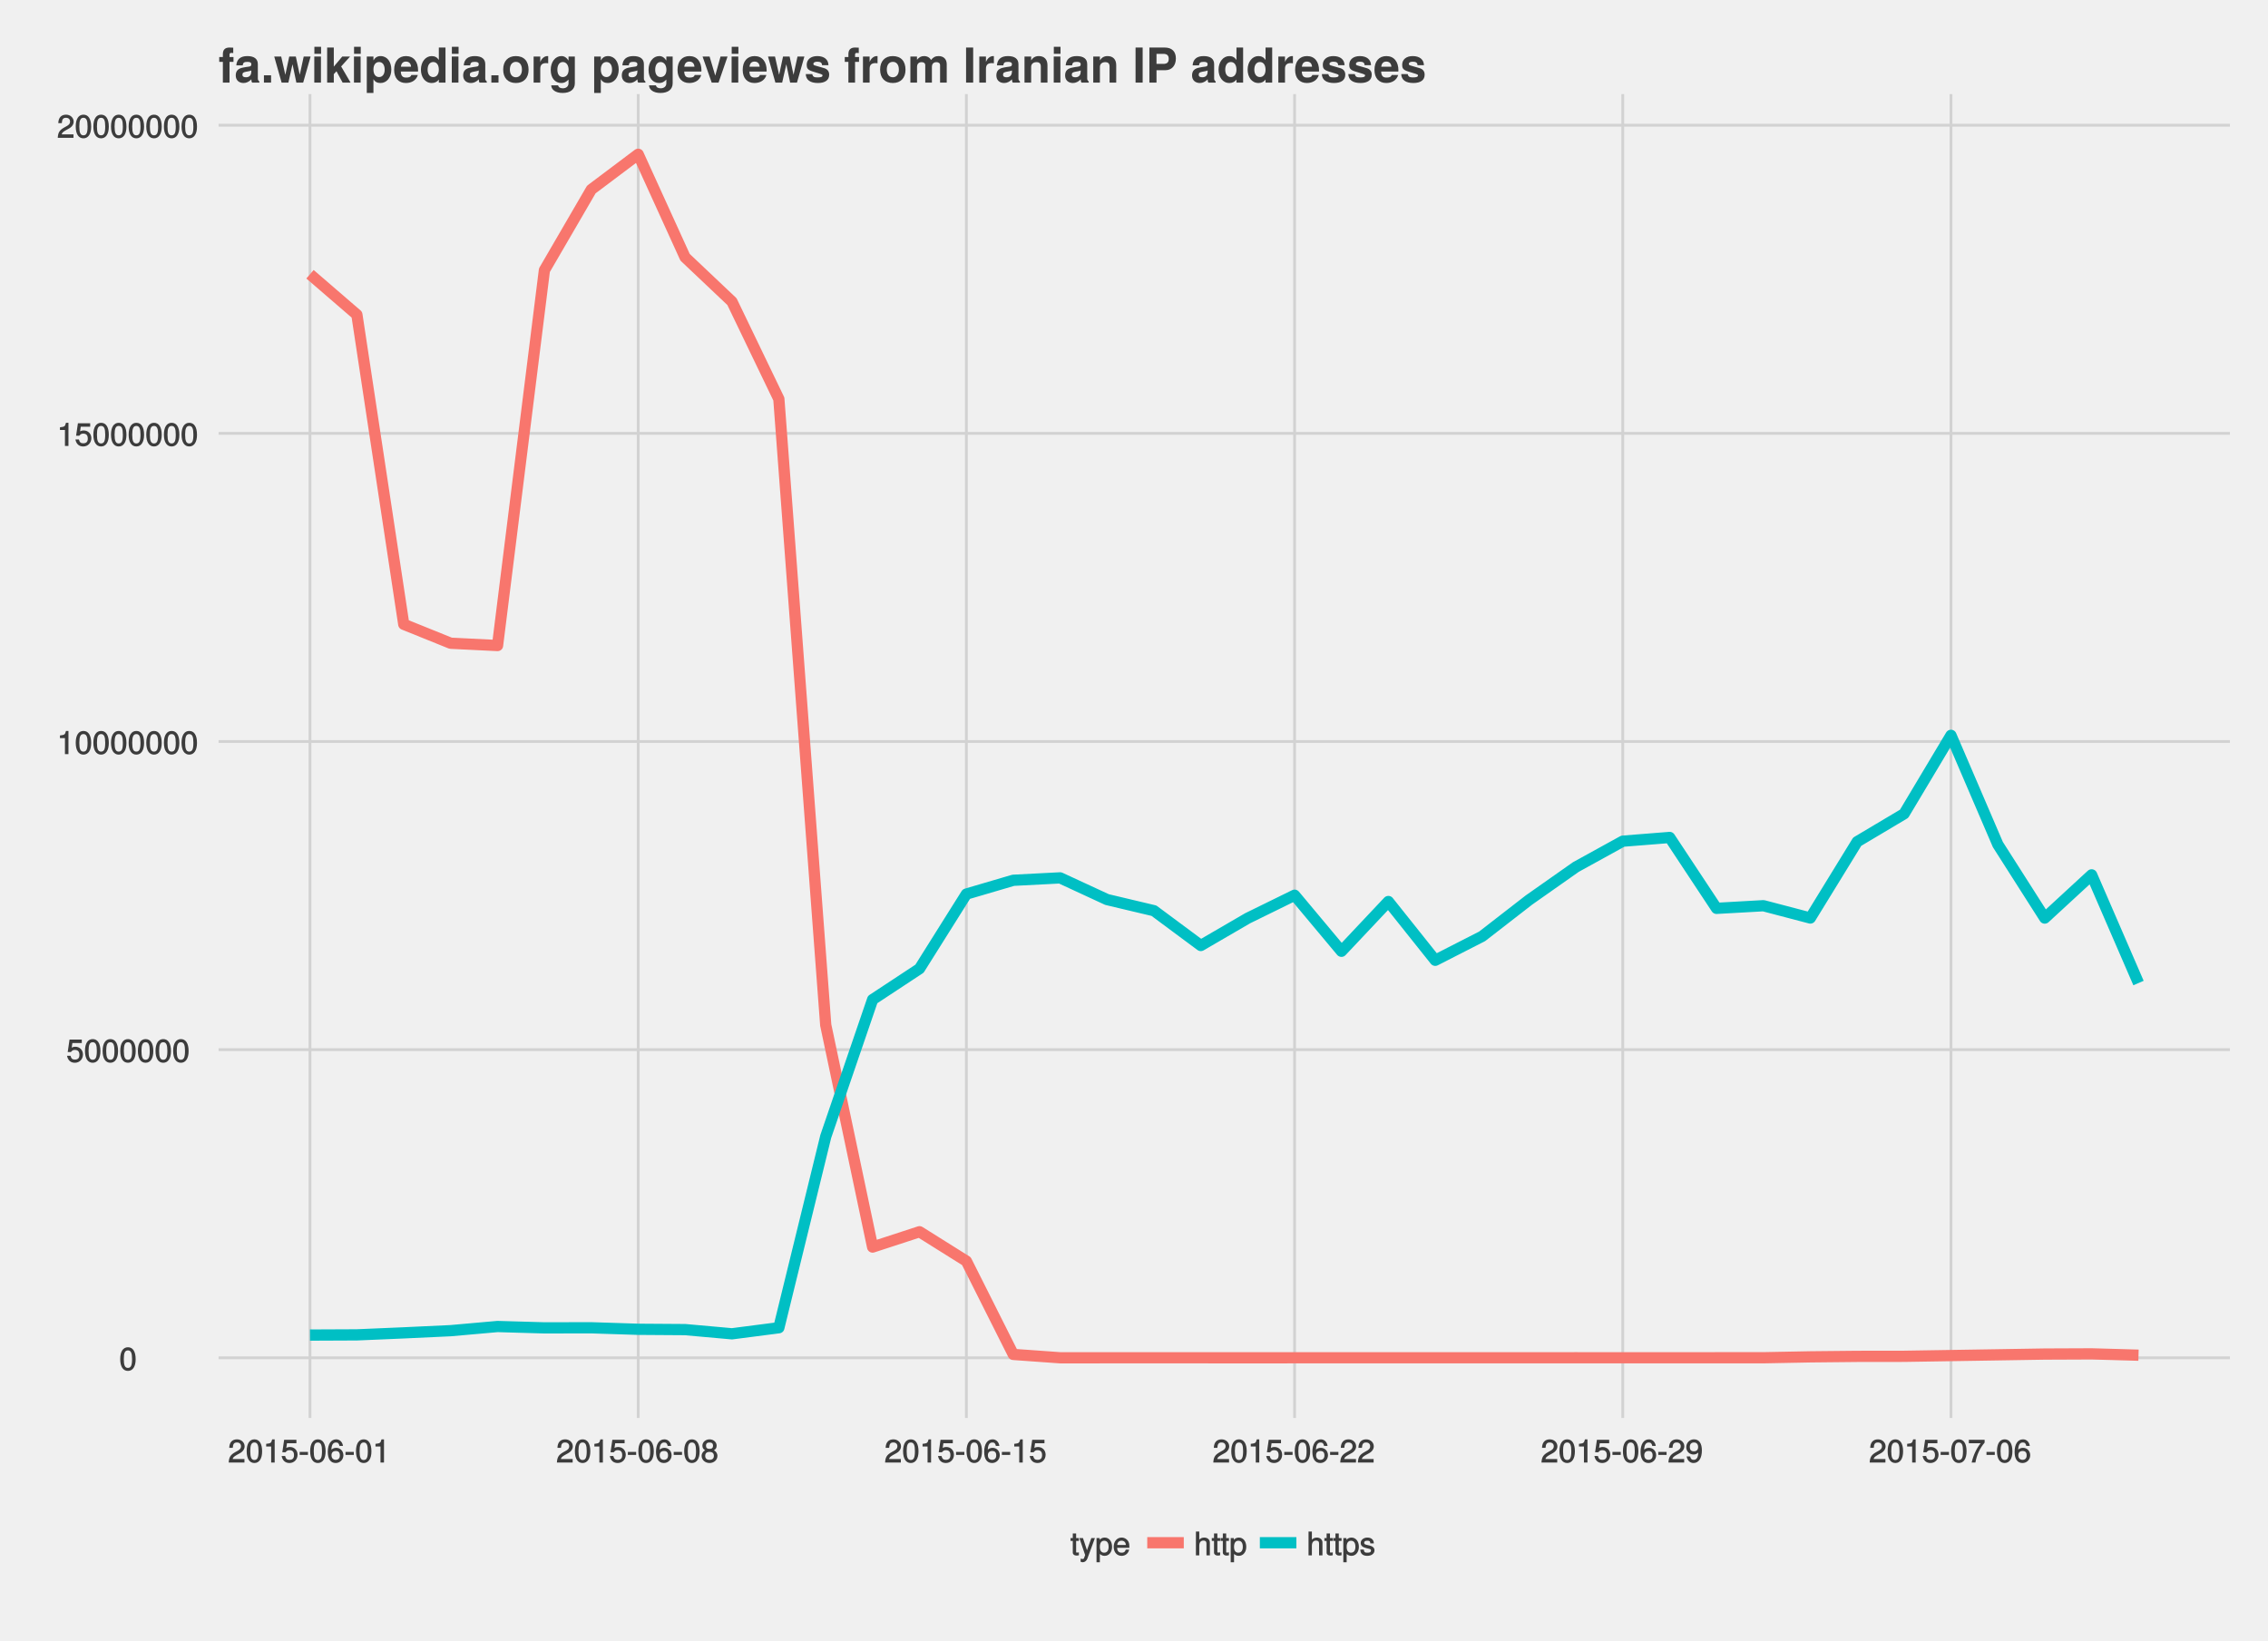 <?xml version="1.0" encoding="UTF-8"?>
<svg xmlns="http://www.w3.org/2000/svg" xmlns:xlink="http://www.w3.org/1999/xlink" width="858pt" height="621pt" viewBox="0 0 858 621" version="1.1">
<defs>
<g>
<symbol overflow="visible" id="glyph0-0">
<path style="stroke:none;" d=""/>
</symbol>
<symbol overflow="visible" id="glyph0-1">
<path style="stroke:none;" d="M 6.219 -4.219 C 6.219 -7.172 5.141 -8.766 3.297 -8.766 C 1.469 -8.766 0.375 -7.156 0.375 -4.297 C 0.375 -1.422 1.469 0.188 3.297 0.188 C 5.094 0.188 6.219 -1.422 6.219 -4.219 Z M 4.859 -4.312 C 4.859 -1.906 4.453 -0.953 3.281 -0.953 C 2.156 -0.953 1.734 -1.953 1.734 -4.281 C 1.734 -6.609 2.156 -7.578 3.297 -7.578 C 4.438 -7.578 4.859 -6.594 4.859 -4.312 Z M 4.859 -4.312 "/>
</symbol>
<symbol overflow="visible" id="glyph0-2">
<path style="stroke:none;" d="M 6.281 -2.953 C 6.281 -4.625 5.047 -5.875 3.406 -5.875 C 2.812 -5.875 2.219 -5.672 2.016 -5.516 L 2.281 -7.281 L 5.844 -7.281 L 5.844 -8.594 L 1.203 -8.594 L 0.516 -3.875 L 1.719 -3.875 C 2.25 -4.5 2.562 -4.672 3.219 -4.672 C 4.359 -4.672 4.938 -4.062 4.938 -2.812 C 4.938 -1.578 4.375 -1.016 3.219 -1.016 C 2.297 -1.016 1.859 -1.359 1.578 -2.453 L 0.25 -2.453 C 0.625 -0.625 1.734 0.188 3.234 0.188 C 4.953 0.188 6.281 -1.156 6.281 -2.953 Z M 6.281 -2.953 "/>
</symbol>
<symbol overflow="visible" id="glyph0-3">
<path style="stroke:none;" d="M 4.297 -0.125 L 4.297 -8.766 L 3.359 -8.766 C 2.953 -7.328 2.859 -7.281 1.078 -7.062 L 1.078 -6.062 L 2.969 -6.062 L 2.969 0 L 4.297 0 Z M 4.297 -0.125 "/>
</symbol>
<symbol overflow="visible" id="glyph0-4">
<path style="stroke:none;" d="M 6.266 -6.141 C 6.266 -7.578 5.016 -8.766 3.406 -8.766 C 1.672 -8.766 0.516 -7.75 0.453 -5.562 L 1.781 -5.562 C 1.875 -7.109 2.328 -7.578 3.375 -7.578 C 4.328 -7.578 4.906 -7.031 4.906 -6.125 C 4.906 -5.453 4.547 -4.969 3.797 -4.531 L 2.688 -3.906 C 0.906 -2.906 0.359 -2 0.25 0 L 6.203 0 L 6.203 -1.312 L 1.75 -1.312 C 1.844 -1.875 2.188 -2.219 3.234 -2.828 L 4.422 -3.484 C 5.609 -4.109 6.266 -5.094 6.266 -6.141 Z M 6.266 -6.141 "/>
</symbol>
<symbol overflow="visible" id="glyph0-5">
<path style="stroke:none;" d="M 3.547 -3.016 L 3.547 -4.016 L 0.406 -4.016 L 0.406 -2.875 L 3.547 -2.875 Z M 3.547 -3.016 "/>
</symbol>
<symbol overflow="visible" id="glyph0-6">
<path style="stroke:none;" d="M 6.281 -2.766 C 6.281 -4.359 5.078 -5.562 3.547 -5.562 C 2.719 -5.562 1.938 -5.203 1.484 -4.578 L 1.734 -4.469 C 1.734 -6.547 2.281 -7.578 3.484 -7.578 C 4.234 -7.578 4.609 -7.234 4.797 -6.281 L 6.125 -6.281 C 5.906 -7.812 4.859 -8.766 3.562 -8.766 C 1.578 -8.766 0.375 -6.969 0.375 -4.016 C 0.375 -1.359 1.422 0.188 3.375 0.188 C 4.984 0.188 6.281 -1.109 6.281 -2.766 Z M 4.938 -2.688 C 4.938 -1.625 4.359 -1.016 3.391 -1.016 C 2.406 -1.016 1.781 -1.656 1.781 -2.75 C 1.781 -3.797 2.375 -4.359 3.422 -4.359 C 4.438 -4.359 4.938 -3.828 4.938 -2.688 Z M 4.938 -2.688 "/>
</symbol>
<symbol overflow="visible" id="glyph0-7">
<path style="stroke:none;" d="M 6.281 -2.531 C 6.281 -3.484 5.672 -4.266 4.953 -4.625 C 5.656 -5.047 5.984 -5.562 5.984 -6.375 C 5.984 -7.703 4.812 -8.766 3.297 -8.766 C 1.797 -8.766 0.594 -7.703 0.594 -6.375 C 0.594 -5.578 0.922 -5.047 1.625 -4.625 C 0.922 -4.266 0.297 -3.484 0.297 -2.547 C 0.297 -0.984 1.625 0.188 3.297 0.188 C 4.984 0.188 6.281 -0.984 6.281 -2.531 Z M 4.625 -6.344 C 4.625 -5.562 4.188 -5.156 3.297 -5.156 C 2.406 -5.156 1.953 -5.562 1.953 -6.359 C 1.953 -7.172 2.406 -7.578 3.297 -7.578 C 4.203 -7.578 4.625 -7.172 4.625 -6.344 Z M 4.938 -2.516 C 4.938 -1.516 4.359 -1.016 3.281 -1.016 C 2.25 -1.016 1.656 -1.531 1.656 -2.516 C 1.656 -3.516 2.25 -4.016 3.297 -4.016 C 4.359 -4.016 4.938 -3.516 4.938 -2.516 Z M 4.938 -2.516 "/>
</symbol>
<symbol overflow="visible" id="glyph0-8">
<path style="stroke:none;" d="M 6.234 -4.578 C 6.234 -7.25 5.188 -8.766 3.234 -8.766 C 1.625 -8.766 0.312 -7.484 0.312 -5.812 C 0.312 -4.234 1.531 -3.031 3.078 -3.031 C 3.875 -3.031 4.562 -3.359 5.109 -4.016 L 4.875 -4.109 C 4.859 -2.047 4.328 -1.016 3.125 -1.016 C 2.375 -1.016 1.984 -1.359 1.797 -2.297 L 0.469 -2.297 C 0.703 -0.781 1.75 0.188 3.047 0.188 C 5.047 0.188 6.234 -1.641 6.234 -4.578 Z M 4.812 -5.844 C 4.812 -4.797 4.219 -4.234 3.188 -4.234 C 2.172 -4.234 1.672 -4.766 1.672 -5.906 C 1.672 -6.984 2.25 -7.578 3.234 -7.578 C 4.219 -7.578 4.812 -6.953 4.812 -5.844 Z M 4.812 -5.844 "/>
</symbol>
<symbol overflow="visible" id="glyph0-9">
<path style="stroke:none;" d="M 6.375 -7.578 L 6.375 -8.594 L 0.406 -8.594 L 0.406 -7.281 L 4.859 -7.281 C 3.344 -5.375 2.109 -2.797 1.469 0 L 2.891 0 C 3.391 -2.875 4.547 -5.359 6.375 -7.531 Z M 6.375 -7.578 "/>
</symbol>
<symbol overflow="visible" id="glyph0-10">
<path style="stroke:none;" d="M 3.188 -0.125 L 3.188 -1.156 C 2.922 -1.062 2.766 -1.062 2.562 -1.062 C 2.141 -1.062 2.141 -1.047 2.141 -1.484 L 2.141 -5.469 L 3.188 -5.469 L 3.188 -6.547 L 2.141 -6.547 L 2.141 -8.281 L 0.875 -8.281 L 0.875 -6.547 L 0.031 -6.547 L 0.031 -5.469 L 0.875 -5.469 L 0.875 -1.047 C 0.875 -0.406 1.453 0.078 2.234 0.078 C 2.469 0.078 2.719 0.062 3.188 -0.031 Z M 3.188 -0.125 "/>
</symbol>
<symbol overflow="visible" id="glyph0-11">
<path style="stroke:none;" d="M 5.734 -6.547 L 4.562 -6.547 L 2.766 -1.531 L 3.047 -1.531 L 1.391 -6.547 L 0.047 -6.547 L 2.219 -0.109 L 1.844 0.891 C 1.672 1.328 1.609 1.375 1.172 1.375 C 1.031 1.375 0.859 1.344 0.5 1.266 L 0.5 2.406 C 0.75 2.531 1.062 2.609 1.312 2.609 C 2.031 2.609 2.734 2.094 3.078 1.188 L 5.922 -6.547 Z M 5.734 -6.547 "/>
</symbol>
<symbol overflow="visible" id="glyph0-12">
<path style="stroke:none;" d="M 6.406 -3.219 C 6.406 -5.328 5.25 -6.734 3.578 -6.734 C 2.719 -6.734 1.938 -6.312 1.469 -5.562 L 1.703 -5.469 L 1.703 -6.547 L 0.516 -6.547 L 0.516 2.609 L 1.781 2.609 L 1.781 -0.891 L 1.547 -0.797 C 2.078 -0.141 2.766 0.188 3.594 0.188 C 5.203 0.188 6.406 -1.219 6.406 -3.219 Z M 5.094 -3.234 C 5.094 -1.812 4.5 -1.016 3.406 -1.016 C 2.359 -1.016 1.781 -1.75 1.781 -3.234 C 1.781 -4.703 2.359 -5.531 3.406 -5.531 C 4.516 -5.531 5.094 -4.734 5.094 -3.234 Z M 5.094 -3.234 "/>
</symbol>
<symbol overflow="visible" id="glyph0-13">
<path style="stroke:none;" d="M 6.281 -2.984 C 6.281 -3.906 6.219 -4.469 6.031 -4.938 C 5.625 -5.969 4.531 -6.734 3.359 -6.734 C 1.609 -6.734 0.344 -5.297 0.344 -3.234 C 0.344 -1.172 1.578 0.188 3.344 0.188 C 4.781 0.188 5.906 -0.766 6.188 -2.172 L 4.922 -2.172 C 4.594 -1.219 4.172 -1.016 3.375 -1.016 C 2.328 -1.016 1.688 -1.547 1.656 -2.859 L 6.281 -2.859 Z M 5.188 -3.781 C 5.188 -3.781 4.984 -3.922 4.984 -3.938 L 1.688 -3.938 C 1.766 -4.922 2.344 -5.547 3.344 -5.547 C 4.328 -5.547 4.938 -4.859 4.938 -3.875 Z M 5.188 -3.781 "/>
</symbol>
<symbol overflow="visible" id="glyph0-14">
<path style="stroke:none;" d="M 5.969 -0.125 L 5.969 -4.891 C 5.969 -5.938 5.078 -6.734 3.859 -6.734 C 2.969 -6.734 2.312 -6.422 1.734 -5.656 L 1.969 -5.562 L 1.969 -9.016 L 0.703 -9.016 L 0.703 0 L 1.969 0 L 1.969 -3.594 C 1.969 -4.891 2.516 -5.594 3.547 -5.594 C 4.25 -5.594 4.688 -5.312 4.688 -4.484 L 4.688 0 L 5.969 0 Z M 5.969 -0.125 "/>
</symbol>
<symbol overflow="visible" id="glyph0-15">
<path style="stroke:none;" d="M 5.641 -1.891 C 5.641 -2.828 4.984 -3.438 3.734 -3.734 L 2.766 -3.953 C 1.953 -4.156 1.734 -4.281 1.734 -4.734 C 1.734 -5.297 2.125 -5.547 2.938 -5.547 C 3.75 -5.547 4.031 -5.328 4.062 -4.531 L 5.391 -4.531 C 5.375 -5.906 4.422 -6.734 2.969 -6.734 C 1.516 -6.734 0.422 -5.844 0.422 -4.688 C 0.422 -3.703 1.062 -3.094 2.562 -2.734 L 3.484 -2.516 C 4.188 -2.344 4.312 -2.266 4.312 -1.812 C 4.312 -1.219 3.875 -1.016 3 -1.016 C 2.094 -1.016 1.734 -1.094 1.578 -2.188 L 0.266 -2.188 C 0.312 -0.594 1.266 0.188 2.922 0.188 C 4.5 0.188 5.641 -0.688 5.641 -1.891 Z M 5.641 -1.891 "/>
</symbol>
<symbol overflow="visible" id="glyph1-0">
<path style="stroke:none;" d=""/>
</symbol>
<symbol overflow="visible" id="glyph1-1">
<path style="stroke:none;" d="M 5.641 -7.922 L 5.641 -9.672 L 4.141 -9.672 L 4.141 -10.547 C 4.141 -11.047 4.359 -11.234 4.828 -11.234 C 5.047 -11.234 5.328 -11.219 5.547 -11.172 L 5.547 -13.219 C 5.078 -13.25 4.453 -13.266 4.109 -13.266 C 2.438 -13.266 1.625 -12.406 1.625 -10.766 L 1.625 -9.672 L 0.25 -9.672 L 0.25 -7.844 L 1.625 -7.844 L 1.625 0 L 4.141 0 L 4.141 -7.844 L 5.641 -7.844 Z M 5.641 -7.922 "/>
</symbol>
<symbol overflow="visible" id="glyph1-2">
<path style="stroke:none;" d="M 9.438 -0.078 L 9.438 -0.406 C 8.984 -0.828 8.859 -1.062 8.859 -1.562 L 8.859 -6.969 C 8.859 -8.953 7.5 -10.031 4.875 -10.031 C 2.25 -10.031 0.875 -8.766 0.719 -6.516 L 3.125 -6.516 C 3.281 -7.594 3.688 -7.844 4.938 -7.844 C 5.906 -7.844 6.391 -7.594 6.391 -6.953 C 6.391 -5.922 5.641 -6.109 4.375 -5.891 L 3.359 -5.703 C 1.438 -5.359 0.5 -4.469 0.5 -2.703 C 0.5 -0.812 1.844 0.156 3.453 0.156 C 4.531 0.156 5.531 -0.328 6.406 -1.234 C 6.406 -0.797 6.469 -0.312 6.703 0 L 9.438 0 Z M 6.391 -4.234 C 6.391 -2.766 5.672 -2.016 4.391 -2.016 C 3.547 -2.016 3.031 -2.266 3.031 -2.984 C 3.031 -3.719 3.422 -3.922 4.469 -4.125 L 5.328 -4.281 C 6 -4.406 6.109 -4.469 6.391 -4.609 Z M 6.391 -4.234 "/>
</symbol>
<symbol overflow="visible" id="glyph1-3">
<path style="stroke:none;" d="M 3.859 -0.078 L 3.859 -2.766 L 1.156 -2.766 L 1.156 0 L 3.859 0 Z M 3.859 -0.078 "/>
</symbol>
<symbol overflow="visible" id="glyph1-4">
<path style="stroke:none;" d="M 13.781 -9.859 L 11.203 -9.859 L 9.703 -2.953 L 8.219 -9.859 L 5.734 -9.859 L 4.25 -2.953 L 2.688 -9.859 L 0.047 -9.859 L 2.844 0 L 5.406 0 L 6.969 -6.938 L 8.422 0 L 11 0 L 13.812 -9.859 Z M 13.781 -9.859 "/>
</symbol>
<symbol overflow="visible" id="glyph1-5">
<path style="stroke:none;" d="M 3.719 -0.078 L 3.719 -9.859 L 1.203 -9.859 L 1.203 0 L 3.719 0 Z M 3.766 -10.969 L 3.766 -13.547 L 1.234 -13.547 L 1.234 -10.891 L 3.766 -10.891 Z M 3.766 -10.969 "/>
</symbol>
<symbol overflow="visible" id="glyph1-6">
<path style="stroke:none;" d="M 9.859 -0.109 L 6.359 -6.109 L 9.734 -9.859 L 6.781 -9.859 L 3.578 -6.047 L 3.578 -13.266 L 1.062 -13.266 L 1.062 0 L 3.578 0 L 3.578 -3.203 L 4.594 -4.297 L 6.906 0 L 9.938 0 Z M 9.859 -0.109 "/>
</symbol>
<symbol overflow="visible" id="glyph1-7">
<path style="stroke:none;" d="M 10.328 -4.938 C 10.328 -7.812 8.797 -10.031 6.266 -10.031 C 5.047 -10.031 4.172 -9.469 3.562 -8.391 L 3.562 -9.859 L 1.047 -9.859 L 1.047 3.922 L 3.562 3.922 L 3.562 -1.312 C 4.172 -0.234 5.047 0.156 6.266 0.156 C 8.609 0.156 10.328 -1.984 10.328 -4.938 Z M 7.812 -4.891 C 7.812 -3.125 6.938 -2.094 5.688 -2.094 C 4.422 -2.094 3.562 -3.109 3.562 -4.938 C 3.562 -6.75 4.422 -7.781 5.688 -7.781 C 6.969 -7.781 7.812 -6.75 7.812 -4.891 Z M 7.812 -4.891 "/>
</symbol>
<symbol overflow="visible" id="glyph1-8">
<path style="stroke:none;" d="M 9.453 -4.578 C 9.453 -7.922 7.766 -10.031 4.891 -10.031 C 2.109 -10.031 0.391 -8.062 0.391 -4.812 C 0.391 -1.688 2.094 0.156 4.844 0.156 C 7.016 0.156 8.781 -0.906 9.359 -2.875 L 6.891 -2.875 C 6.641 -2.031 5.844 -1.906 4.938 -1.906 C 3.75 -1.906 2.984 -2.375 2.922 -4.188 L 9.406 -4.188 Z M 6.828 -6.016 L 2.953 -6.016 C 3.109 -7.297 3.75 -7.953 4.859 -7.953 C 5.938 -7.953 6.703 -7.328 6.797 -6.016 Z M 6.828 -6.016 "/>
</symbol>
<symbol overflow="visible" id="glyph1-9">
<path style="stroke:none;" d="M 9.812 -0.078 L 9.812 -13.266 L 7.297 -13.266 L 7.297 -8.562 C 6.656 -9.547 5.812 -10.031 4.609 -10.031 C 2.281 -10.031 0.516 -7.844 0.516 -4.906 C 0.516 -2.156 2.031 0.156 4.609 0.156 C 5.812 0.156 6.656 -0.312 7.297 -1.141 L 7.297 0 L 9.812 0 Z M 7.297 -4.875 C 7.297 -3.109 6.422 -2.094 5.172 -2.094 C 3.906 -2.094 3.047 -3.125 3.047 -4.906 C 3.047 -6.719 3.906 -7.781 5.172 -7.781 C 6.438 -7.781 7.297 -6.734 7.297 -4.875 Z M 7.297 -4.875 "/>
</symbol>
<symbol overflow="visible" id="glyph1-10">
<path style="stroke:none;" d="M 10.234 -4.859 C 10.234 -8.156 8.453 -10.031 5.422 -10.031 C 2.453 -10.031 0.625 -8.125 0.625 -4.938 C 0.625 -1.734 2.453 0.156 5.438 0.156 C 8.391 0.156 10.234 -1.75 10.234 -4.859 Z M 7.719 -4.891 C 7.719 -3.078 6.781 -2.016 5.438 -2.016 C 4.062 -2.016 3.156 -3.078 3.156 -4.938 C 3.156 -6.781 4.062 -7.844 5.438 -7.844 C 6.828 -7.844 7.719 -6.797 7.719 -4.891 Z M 7.719 -4.891 "/>
</symbol>
<symbol overflow="visible" id="glyph1-11">
<path style="stroke:none;" d="M 6.656 -7.375 L 6.656 -10.016 C 6.516 -10.031 6.422 -10.031 6.359 -10.031 C 5.203 -10.031 4.188 -9.125 3.656 -7.812 L 3.656 -9.859 L 1.141 -9.859 L 1.141 0 L 3.656 0 L 3.656 -5.234 C 3.656 -6.719 4.391 -7.375 5.875 -7.375 C 6.141 -7.375 6.312 -7.359 6.656 -7.312 Z M 6.656 -7.375 "/>
</symbol>
<symbol overflow="visible" id="glyph1-12">
<path style="stroke:none;" d="M 9.734 0.25 L 9.734 -9.859 L 7.344 -9.859 L 7.344 -8.328 C 6.594 -9.484 5.766 -10.031 4.641 -10.031 C 2.344 -10.031 0.609 -7.828 0.609 -4.828 C 0.609 -1.797 2.203 0.156 4.594 0.156 C 5.719 0.156 6.406 -0.203 7.344 -1.141 L 7.344 0.25 C 7.344 1.422 6.469 2.156 5.203 2.156 C 4.25 2.156 3.625 1.844 3.391 1.031 L 0.797 1.031 C 0.844 2.688 2.453 3.922 5.109 3.922 C 8.047 3.922 9.734 2.531 9.734 0.25 Z M 7.375 -4.859 C 7.375 -3.094 6.469 -2.094 5.141 -2.094 C 3.953 -2.094 3.125 -3.094 3.125 -4.859 C 3.125 -6.703 3.953 -7.781 5.188 -7.781 C 6.438 -7.781 7.375 -6.656 7.375 -4.859 Z M 7.375 -4.859 "/>
</symbol>
<symbol overflow="visible" id="glyph1-13">
<path style="stroke:none;" d=""/>
</symbol>
<symbol overflow="visible" id="glyph1-14">
<path style="stroke:none;" d="M 9.641 -9.859 L 7.016 -9.859 L 5.016 -2.641 L 2.875 -9.859 L 0.219 -9.859 L 3.672 0 L 6.266 0 L 9.672 -9.859 Z M 9.641 -9.859 "/>
</symbol>
<symbol overflow="visible" id="glyph1-15">
<path style="stroke:none;" d="M 9.359 -2.953 L 9.359 -3.078 C 9.359 -4.188 8.734 -5.094 7.453 -5.469 L 4.266 -6.391 C 3.562 -6.594 3.391 -6.672 3.391 -7.078 C 3.391 -7.609 3.953 -7.906 4.844 -7.906 C 6.047 -7.906 6.641 -7.547 6.656 -6.594 L 9.094 -6.594 C 9.047 -8.719 7.469 -10.031 4.859 -10.031 C 2.391 -10.031 0.859 -8.719 0.859 -6.719 C 0.859 -5.531 1.188 -4.812 2.984 -4.25 L 6 -3.312 C 6.625 -3.109 6.844 -2.984 6.844 -2.719 C 6.844 -2.125 6.141 -1.969 4.969 -1.969 C 3.812 -1.969 3.203 -2.109 2.969 -3.219 L 0.5 -3.219 C 0.594 -1.031 2.156 0.156 5.109 0.156 C 7.844 0.156 9.359 -0.984 9.359 -2.953 Z M 9.359 -2.953 "/>
</symbol>
<symbol overflow="visible" id="glyph1-16">
<path style="stroke:none;" d="M 14.828 -0.078 L 14.828 -6.953 C 14.828 -8.844 13.688 -10.031 11.734 -10.031 C 10.516 -10.031 9.641 -9.562 8.891 -8.547 C 8.422 -9.469 7.453 -10.031 6.25 -10.031 C 5.125 -10.031 4.406 -9.609 3.578 -8.625 L 3.578 -9.859 L 1.078 -9.859 L 1.078 0 L 3.594 0 L 3.594 -5.906 C 3.594 -7.094 4.25 -7.734 5.328 -7.734 C 6.172 -7.734 6.703 -7.328 6.703 -6.547 L 6.703 0 L 9.219 0 L 9.219 -5.906 C 9.219 -7.094 9.859 -7.734 10.938 -7.734 C 11.797 -7.734 12.312 -7.328 12.312 -6.547 L 12.312 0 L 14.828 0 Z M 14.828 -0.078 "/>
</symbol>
<symbol overflow="visible" id="glyph1-17">
<path style="stroke:none;" d="M 3.828 -0.078 L 3.828 -13.266 L 1.141 -13.266 L 1.141 0 L 3.828 0 Z M 3.828 -0.078 "/>
</symbol>
<symbol overflow="visible" id="glyph1-18">
<path style="stroke:none;" d="M 9.828 -0.078 L 9.828 -6.594 C 9.828 -8.734 8.641 -10.031 6.562 -10.031 C 5.25 -10.031 4.375 -9.5 3.656 -8.422 L 3.656 -9.859 L 1.141 -9.859 L 1.141 0 L 3.656 0 L 3.656 -5.906 C 3.656 -7.062 4.469 -7.734 5.688 -7.734 C 6.766 -7.734 7.312 -7.219 7.312 -6.062 L 7.312 0 L 9.828 0 Z M 9.828 -0.078 "/>
</symbol>
<symbol overflow="visible" id="glyph1-19">
<path style="stroke:none;" d="M 11.391 -9.125 C 11.391 -11.75 9.906 -13.266 7.156 -13.266 L 1.375 -13.266 L 1.375 0 L 4.062 0 L 4.062 -4.688 L 7.438 -4.688 C 9.844 -4.688 11.391 -6.469 11.391 -9.125 Z M 8.688 -8.969 C 8.688 -7.625 8.031 -7.078 6.594 -7.078 L 4.062 -7.078 L 4.062 -10.875 L 6.594 -10.875 C 8.031 -10.875 8.688 -10.312 8.688 -8.969 Z M 8.688 -8.969 "/>
</symbol>
</g>
<clipPath id="clip1">
  <path d="M 82.688 35.602 L 844 35.602 L 844 537 L 82.688 537 Z M 82.688 35.602 "/>
</clipPath>
<clipPath id="clip2">
  <path d="M 82.688 513 L 844.602 513 L 844.602 515 L 82.688 515 Z M 82.688 513 "/>
</clipPath>
<clipPath id="clip3">
  <path d="M 82.688 396 L 844.602 396 L 844.602 398 L 82.688 398 Z M 82.688 396 "/>
</clipPath>
<clipPath id="clip4">
  <path d="M 82.688 280 L 844.602 280 L 844.602 282 L 82.688 282 Z M 82.688 280 "/>
</clipPath>
<clipPath id="clip5">
  <path d="M 82.688 163 L 844.602 163 L 844.602 165 L 82.688 165 Z M 82.688 163 "/>
</clipPath>
<clipPath id="clip6">
  <path d="M 82.688 46 L 844.602 46 L 844.602 48 L 82.688 48 Z M 82.688 46 "/>
</clipPath>
<clipPath id="clip7">
  <path d="M 116 35.602 L 118 35.602 L 118 537 L 116 537 Z M 116 35.602 "/>
</clipPath>
<clipPath id="clip8">
  <path d="M 240 35.602 L 242 35.602 L 242 537 L 240 537 Z M 240 35.602 "/>
</clipPath>
<clipPath id="clip9">
  <path d="M 365 35.602 L 367 35.602 L 367 537 L 365 537 Z M 365 35.602 "/>
</clipPath>
<clipPath id="clip10">
  <path d="M 489 35.602 L 491 35.602 L 491 537 L 489 537 Z M 489 35.602 "/>
</clipPath>
<clipPath id="clip11">
  <path d="M 613 35.602 L 615 35.602 L 615 537 L 613 537 Z M 613 35.602 "/>
</clipPath>
<clipPath id="clip12">
  <path d="M 737 35.602 L 739 35.602 L 739 537 L 737 537 Z M 737 35.602 "/>
</clipPath>
</defs>
<g id="surface704">
<rect x="0" y="0" width="858" height="621" style="fill:rgb(100%,100%,100%);fill-opacity:1;stroke:none;"/>
<rect x="0" y="0" width="858" height="621" style="fill:rgb(94.118%,94.118%,94.118%);fill-opacity:1;stroke:none;"/>
<g clip-path="url(#clip1)" clip-rule="nonzero">
<path style=" stroke:none;fill-rule:nonzero;fill:rgb(94.118%,94.118%,94.118%);fill-opacity:1;" d="M 82.688 536.461 L 843.602 536.461 L 843.602 35.602 L 82.688 35.602 Z M 82.688 536.461 "/>
</g>
<g clip-path="url(#clip2)" clip-rule="nonzero">
<path style="fill:none;stroke-width:1.063;stroke-linecap:butt;stroke-linejoin:round;stroke:rgb(82.353%,82.353%,82.353%);stroke-opacity:1;stroke-miterlimit:10;" d="M 82.688 513.699 L 843.602 513.699 "/>
</g>
<g clip-path="url(#clip3)" clip-rule="nonzero">
<path style="fill:none;stroke-width:1.063;stroke-linecap:butt;stroke-linejoin:round;stroke:rgb(82.353%,82.353%,82.353%);stroke-opacity:1;stroke-miterlimit:10;" d="M 82.688 397.117 L 843.602 397.117 "/>
</g>
<g clip-path="url(#clip4)" clip-rule="nonzero">
<path style="fill:none;stroke-width:1.063;stroke-linecap:butt;stroke-linejoin:round;stroke:rgb(82.353%,82.353%,82.353%);stroke-opacity:1;stroke-miterlimit:10;" d="M 82.688 280.535 L 843.602 280.535 "/>
</g>
<g clip-path="url(#clip5)" clip-rule="nonzero">
<path style="fill:none;stroke-width:1.063;stroke-linecap:butt;stroke-linejoin:round;stroke:rgb(82.353%,82.353%,82.353%);stroke-opacity:1;stroke-miterlimit:10;" d="M 82.688 163.953 L 843.602 163.953 "/>
</g>
<g clip-path="url(#clip6)" clip-rule="nonzero">
<path style="fill:none;stroke-width:1.063;stroke-linecap:butt;stroke-linejoin:round;stroke:rgb(82.353%,82.353%,82.353%);stroke-opacity:1;stroke-miterlimit:10;" d="M 82.688 47.371 L 843.602 47.371 "/>
</g>
<g clip-path="url(#clip7)" clip-rule="nonzero">
<path style="fill:none;stroke-width:1.063;stroke-linecap:butt;stroke-linejoin:round;stroke:rgb(82.353%,82.353%,82.353%);stroke-opacity:1;stroke-miterlimit:10;" d="M 117.273 536.461 L 117.273 35.602 "/>
</g>
<g clip-path="url(#clip8)" clip-rule="nonzero">
<path style="fill:none;stroke-width:1.063;stroke-linecap:butt;stroke-linejoin:round;stroke:rgb(82.353%,82.353%,82.353%);stroke-opacity:1;stroke-miterlimit:10;" d="M 241.434 536.461 L 241.434 35.602 "/>
</g>
<g clip-path="url(#clip9)" clip-rule="nonzero">
<path style="fill:none;stroke-width:1.063;stroke-linecap:butt;stroke-linejoin:round;stroke:rgb(82.353%,82.353%,82.353%);stroke-opacity:1;stroke-miterlimit:10;" d="M 365.59 536.461 L 365.59 35.602 "/>
</g>
<g clip-path="url(#clip10)" clip-rule="nonzero">
<path style="fill:none;stroke-width:1.063;stroke-linecap:butt;stroke-linejoin:round;stroke:rgb(82.353%,82.353%,82.353%);stroke-opacity:1;stroke-miterlimit:10;" d="M 489.75 536.461 L 489.75 35.602 "/>
</g>
<g clip-path="url(#clip11)" clip-rule="nonzero">
<path style="fill:none;stroke-width:1.063;stroke-linecap:butt;stroke-linejoin:round;stroke:rgb(82.353%,82.353%,82.353%);stroke-opacity:1;stroke-miterlimit:10;" d="M 613.906 536.461 L 613.906 35.602 "/>
</g>
<g clip-path="url(#clip12)" clip-rule="nonzero">
<path style="fill:none;stroke-width:1.063;stroke-linecap:butt;stroke-linejoin:round;stroke:rgb(82.353%,82.353%,82.353%);stroke-opacity:1;stroke-miterlimit:10;" d="M 738.066 536.461 L 738.066 35.602 "/>
</g>
<path style="fill:none;stroke-width:4.252;stroke-linecap:butt;stroke-linejoin:round;stroke:rgb(97.255%,46.275%,42.745%);stroke-opacity:1;stroke-miterlimit:1;" d="M 117.273 103.758 L 135.012 119.055 L 152.746 236.195 L 170.484 243.355 L 188.223 244.23 L 205.957 102.215 L 223.695 71.703 L 241.434 58.367 L 259.168 97.328 L 276.906 114.117 L 294.645 150.961 L 312.379 387.797 L 330.117 471.805 L 347.852 466.012 L 365.59 477.129 L 383.328 512.426 L 401.062 513.695 L 418.801 513.691 L 454.273 513.691 L 472.012 513.695 L 489.75 513.691 L 578.434 513.691 L 596.172 513.688 L 613.906 513.691 L 631.645 513.691 L 649.379 513.688 L 667.117 513.684 L 684.855 513.344 L 702.59 513.164 L 720.328 513.141 L 738.066 512.859 L 755.801 512.574 L 773.539 512.285 L 791.277 512.211 L 809.012 512.715 "/>
<path style="fill:none;stroke-width:4.252;stroke-linecap:butt;stroke-linejoin:round;stroke:rgb(0%,74.902%,76.863%);stroke-opacity:1;stroke-miterlimit:1;" d="M 117.273 505.105 L 135.012 505.027 L 152.746 504.27 L 170.484 503.441 L 188.223 501.867 L 205.957 502.379 L 223.695 502.348 L 241.434 502.918 L 259.168 503.039 L 276.906 504.625 L 294.645 502.328 L 312.379 430 L 330.117 378.176 L 347.852 366.492 L 365.59 338.254 L 383.328 333.043 L 401.062 332.129 L 418.801 340.336 L 436.539 344.547 L 454.273 357.715 L 472.012 347.398 L 489.75 338.691 L 507.484 359.902 L 525.223 341.074 L 542.961 363.312 L 560.695 354.254 L 578.434 340.496 L 596.172 328.02 L 613.906 318.25 L 631.645 316.84 L 649.379 343.66 L 667.117 342.664 L 684.855 347.316 L 702.59 318.445 L 720.328 307.887 L 738.066 278.207 L 755.801 319.508 L 773.539 347.34 L 791.277 330.988 L 809.012 371.914 "/>
<g style="fill:rgb(23.529%,23.529%,23.529%);fill-opacity:1;">
  <use xlink:href="#glyph0-1" x="45.102" y="518.476"/>
</g>
<g style="fill:rgb(23.529%,23.529%,23.529%);fill-opacity:1;">
  <use xlink:href="#glyph0-2" x="25.102" y="401.894"/>
  <use xlink:href="#glyph0-1" x="31.773" y="401.894"/>
  <use xlink:href="#glyph0-1" x="38.445" y="401.894"/>
  <use xlink:href="#glyph0-1" x="45.117" y="401.894"/>
  <use xlink:href="#glyph0-1" x="51.789" y="401.894"/>
  <use xlink:href="#glyph0-1" x="58.461" y="401.894"/>
  <use xlink:href="#glyph0-1" x="65.133" y="401.894"/>
</g>
<g style="fill:rgb(23.529%,23.529%,23.529%);fill-opacity:1;">
  <use xlink:href="#glyph0-3" x="21.602" y="285.312"/>
  <use xlink:href="#glyph0-1" x="28.273" y="285.312"/>
  <use xlink:href="#glyph0-1" x="34.945" y="285.312"/>
  <use xlink:href="#glyph0-1" x="41.617" y="285.312"/>
  <use xlink:href="#glyph0-1" x="48.289" y="285.312"/>
  <use xlink:href="#glyph0-1" x="54.961" y="285.312"/>
  <use xlink:href="#glyph0-1" x="61.633" y="285.312"/>
  <use xlink:href="#glyph0-1" x="68.305" y="285.312"/>
</g>
<g style="fill:rgb(23.529%,23.529%,23.529%);fill-opacity:1;">
  <use xlink:href="#glyph0-3" x="21.602" y="168.729"/>
  <use xlink:href="#glyph0-2" x="28.273" y="168.729"/>
  <use xlink:href="#glyph0-1" x="34.945" y="168.729"/>
  <use xlink:href="#glyph0-1" x="41.617" y="168.729"/>
  <use xlink:href="#glyph0-1" x="48.289" y="168.729"/>
  <use xlink:href="#glyph0-1" x="54.961" y="168.729"/>
  <use xlink:href="#glyph0-1" x="61.633" y="168.729"/>
  <use xlink:href="#glyph0-1" x="68.305" y="168.729"/>
</g>
<g style="fill:rgb(23.529%,23.529%,23.529%);fill-opacity:1;">
  <use xlink:href="#glyph0-4" x="21.602" y="52.147"/>
  <use xlink:href="#glyph0-1" x="28.273" y="52.147"/>
  <use xlink:href="#glyph0-1" x="34.945" y="52.147"/>
  <use xlink:href="#glyph0-1" x="41.617" y="52.147"/>
  <use xlink:href="#glyph0-1" x="48.289" y="52.147"/>
  <use xlink:href="#glyph0-1" x="54.961" y="52.147"/>
  <use xlink:href="#glyph0-1" x="61.633" y="52.147"/>
  <use xlink:href="#glyph0-1" x="68.305" y="52.147"/>
</g>
<g style="fill:rgb(23.529%,23.529%,23.529%);fill-opacity:1;">
  <use xlink:href="#glyph0-4" x="86.273" y="553.323"/>
  <use xlink:href="#glyph0-1" x="92.945" y="553.323"/>
  <use xlink:href="#glyph0-3" x="99.617" y="553.323"/>
  <use xlink:href="#glyph0-2" x="106.289" y="553.323"/>
  <use xlink:href="#glyph0-5" x="112.961" y="553.323"/>
  <use xlink:href="#glyph0-1" x="116.957" y="553.323"/>
  <use xlink:href="#glyph0-6" x="123.629" y="553.323"/>
  <use xlink:href="#glyph0-5" x="130.301" y="553.323"/>
  <use xlink:href="#glyph0-1" x="134.297" y="553.323"/>
  <use xlink:href="#glyph0-3" x="140.969" y="553.323"/>
</g>
<g style="fill:rgb(23.529%,23.529%,23.529%);fill-opacity:1;">
  <use xlink:href="#glyph0-4" x="210.434" y="553.323"/>
  <use xlink:href="#glyph0-1" x="217.105" y="553.323"/>
  <use xlink:href="#glyph0-3" x="223.777" y="553.323"/>
  <use xlink:href="#glyph0-2" x="230.449" y="553.323"/>
  <use xlink:href="#glyph0-5" x="237.121" y="553.323"/>
  <use xlink:href="#glyph0-1" x="241.117" y="553.323"/>
  <use xlink:href="#glyph0-6" x="247.789" y="553.323"/>
  <use xlink:href="#glyph0-5" x="254.461" y="553.323"/>
  <use xlink:href="#glyph0-1" x="258.457" y="553.323"/>
  <use xlink:href="#glyph0-7" x="265.129" y="553.323"/>
</g>
<g style="fill:rgb(23.529%,23.529%,23.529%);fill-opacity:1;">
  <use xlink:href="#glyph0-4" x="334.59" y="553.323"/>
  <use xlink:href="#glyph0-1" x="341.262" y="553.323"/>
  <use xlink:href="#glyph0-3" x="347.934" y="553.323"/>
  <use xlink:href="#glyph0-2" x="354.605" y="553.323"/>
  <use xlink:href="#glyph0-5" x="361.277" y="553.323"/>
  <use xlink:href="#glyph0-1" x="365.273" y="553.323"/>
  <use xlink:href="#glyph0-6" x="371.945" y="553.323"/>
  <use xlink:href="#glyph0-5" x="378.617" y="553.323"/>
  <use xlink:href="#glyph0-3" x="382.613" y="553.323"/>
  <use xlink:href="#glyph0-2" x="389.285" y="553.323"/>
</g>
<g style="fill:rgb(23.529%,23.529%,23.529%);fill-opacity:1;">
  <use xlink:href="#glyph0-4" x="458.75" y="553.323"/>
  <use xlink:href="#glyph0-1" x="465.422" y="553.323"/>
  <use xlink:href="#glyph0-3" x="472.094" y="553.323"/>
  <use xlink:href="#glyph0-2" x="478.766" y="553.323"/>
  <use xlink:href="#glyph0-5" x="485.438" y="553.323"/>
  <use xlink:href="#glyph0-1" x="489.434" y="553.323"/>
  <use xlink:href="#glyph0-6" x="496.105" y="553.323"/>
  <use xlink:href="#glyph0-5" x="502.777" y="553.323"/>
  <use xlink:href="#glyph0-4" x="506.773" y="553.323"/>
  <use xlink:href="#glyph0-4" x="513.445" y="553.323"/>
</g>
<g style="fill:rgb(23.529%,23.529%,23.529%);fill-opacity:1;">
  <use xlink:href="#glyph0-4" x="582.906" y="553.323"/>
  <use xlink:href="#glyph0-1" x="589.578" y="553.323"/>
  <use xlink:href="#glyph0-3" x="596.25" y="553.323"/>
  <use xlink:href="#glyph0-2" x="602.922" y="553.323"/>
  <use xlink:href="#glyph0-5" x="609.594" y="553.323"/>
  <use xlink:href="#glyph0-1" x="613.59" y="553.323"/>
  <use xlink:href="#glyph0-6" x="620.262" y="553.323"/>
  <use xlink:href="#glyph0-5" x="626.934" y="553.323"/>
  <use xlink:href="#glyph0-4" x="630.93" y="553.323"/>
  <use xlink:href="#glyph0-8" x="637.602" y="553.323"/>
</g>
<g style="fill:rgb(23.529%,23.529%,23.529%);fill-opacity:1;">
  <use xlink:href="#glyph0-4" x="707.066" y="553.323"/>
  <use xlink:href="#glyph0-1" x="713.738" y="553.323"/>
  <use xlink:href="#glyph0-3" x="720.41" y="553.323"/>
  <use xlink:href="#glyph0-2" x="727.082" y="553.323"/>
  <use xlink:href="#glyph0-5" x="733.754" y="553.323"/>
  <use xlink:href="#glyph0-1" x="737.75" y="553.323"/>
  <use xlink:href="#glyph0-9" x="744.422" y="553.323"/>
  <use xlink:href="#glyph0-5" x="751.094" y="553.323"/>
  <use xlink:href="#glyph0-1" x="755.09" y="553.323"/>
  <use xlink:href="#glyph0-6" x="761.762" y="553.323"/>
</g>
<path style=" stroke:none;fill-rule:nonzero;fill:rgb(94.118%,94.118%,94.118%);fill-opacity:1;" d="M 400.711 596.566 L 525.574 596.566 L 525.574 570.781 L 400.711 570.781 Z M 400.711 596.566 "/>
<g style="fill:rgb(23.529%,23.529%,23.529%);fill-opacity:1;">
  <use xlink:href="#glyph0-10" x="404.965" y="588.448"/>
  <use xlink:href="#glyph0-11" x="408.301" y="588.448"/>
  <use xlink:href="#glyph0-12" x="414.301" y="588.448"/>
  <use xlink:href="#glyph0-13" x="420.973" y="588.448"/>
</g>
<path style=" stroke:none;fill-rule:nonzero;fill:rgb(94.118%,94.118%,94.118%);fill-opacity:1;" d="M 432.285 592.312 L 449.566 592.312 L 449.566 575.031 L 432.285 575.031 Z M 432.285 592.312 "/>
<path style="fill:none;stroke-width:4.252;stroke-linecap:butt;stroke-linejoin:round;stroke:rgb(97.255%,46.275%,42.745%);stroke-opacity:1;stroke-miterlimit:10;" d="M 434.012 583.672 L 447.836 583.672 "/>
<path style=" stroke:none;fill-rule:nonzero;fill:rgb(94.118%,94.118%,94.118%);fill-opacity:1;" d="M 474.883 592.312 L 492.164 592.312 L 492.164 575.031 L 474.883 575.031 Z M 474.883 592.312 "/>
<path style="fill:none;stroke-width:4.252;stroke-linecap:butt;stroke-linejoin:round;stroke:rgb(0%,74.902%,76.863%);stroke-opacity:1;stroke-miterlimit:10;" d="M 476.609 583.672 L 490.434 583.672 "/>
<g style="fill:rgb(23.529%,23.529%,23.529%);fill-opacity:1;">
  <use xlink:href="#glyph0-14" x="451.723" y="588.448"/>
  <use xlink:href="#glyph0-10" x="458.395" y="588.448"/>
  <use xlink:href="#glyph0-10" x="461.73" y="588.448"/>
  <use xlink:href="#glyph0-12" x="465.066" y="588.448"/>
</g>
<g style="fill:rgb(23.529%,23.529%,23.529%);fill-opacity:1;">
  <use xlink:href="#glyph0-14" x="494.324" y="588.448"/>
  <use xlink:href="#glyph0-10" x="500.996" y="588.448"/>
  <use xlink:href="#glyph0-10" x="504.332" y="588.448"/>
  <use xlink:href="#glyph0-12" x="507.668" y="588.448"/>
  <use xlink:href="#glyph0-15" x="514.34" y="588.448"/>
</g>
<g style="fill:rgb(23.529%,23.529%,23.529%);fill-opacity:1;">
  <use xlink:href="#glyph1-1" x="82.688" y="31.25"/>
  <use xlink:href="#glyph1-2" x="88.682" y="31.25"/>
  <use xlink:href="#glyph1-3" x="98.689" y="31.25"/>
  <use xlink:href="#glyph1-4" x="103.693" y="31.25"/>
  <use xlink:href="#glyph1-5" x="117.697" y="31.25"/>
  <use xlink:href="#glyph1-6" x="122.701" y="31.25"/>
  <use xlink:href="#glyph1-5" x="132.709" y="31.25"/>
  <use xlink:href="#glyph1-7" x="137.713" y="31.25"/>
  <use xlink:href="#glyph1-8" x="148.711" y="31.25"/>
  <use xlink:href="#glyph1-9" x="158.719" y="31.25"/>
  <use xlink:href="#glyph1-5" x="169.717" y="31.25"/>
  <use xlink:href="#glyph1-2" x="174.721" y="31.25"/>
  <use xlink:href="#glyph1-3" x="184.729" y="31.25"/>
  <use xlink:href="#glyph1-10" x="189.732" y="31.25"/>
  <use xlink:href="#glyph1-11" x="200.73" y="31.25"/>
  <use xlink:href="#glyph1-12" x="207.732" y="31.25"/>
  <use xlink:href="#glyph1-13" x="218.73" y="31.25"/>
  <use xlink:href="#glyph1-7" x="223.734" y="31.25"/>
  <use xlink:href="#glyph1-2" x="234.732" y="31.25"/>
  <use xlink:href="#glyph1-12" x="244.74" y="31.25"/>
  <use xlink:href="#glyph1-8" x="255.918" y="31.25"/>
  <use xlink:href="#glyph1-14" x="265.566" y="31.25"/>
  <use xlink:href="#glyph1-5" x="275.574" y="31.25"/>
  <use xlink:href="#glyph1-8" x="280.578" y="31.25"/>
  <use xlink:href="#glyph1-4" x="290.496" y="31.25"/>
  <use xlink:href="#glyph1-15" x="304.32" y="31.25"/>
  <use xlink:href="#glyph1-13" x="314.328" y="31.25"/>
  <use xlink:href="#glyph1-1" x="319.332" y="31.25"/>
  <use xlink:href="#glyph1-11" x="325.326" y="31.25"/>
  <use xlink:href="#glyph1-10" x="332.328" y="31.25"/>
  <use xlink:href="#glyph1-16" x="343.326" y="31.25"/>
  <use xlink:href="#glyph1-13" x="359.328" y="31.25"/>
  <use xlink:href="#glyph1-17" x="364.332" y="31.25"/>
  <use xlink:href="#glyph1-11" x="369.336" y="31.25"/>
  <use xlink:href="#glyph1-2" x="376.428" y="31.25"/>
  <use xlink:href="#glyph1-18" x="386.436" y="31.25"/>
  <use xlink:href="#glyph1-5" x="397.434" y="31.25"/>
  <use xlink:href="#glyph1-2" x="402.438" y="31.25"/>
  <use xlink:href="#glyph1-18" x="412.445" y="31.25"/>
  <use xlink:href="#glyph1-13" x="423.443" y="31.25"/>
  <use xlink:href="#glyph1-17" x="428.447" y="31.25"/>
  <use xlink:href="#glyph1-19" x="433.451" y="31.25"/>
  <use xlink:href="#glyph1-13" x="445.457" y="31.25"/>
  <use xlink:href="#glyph1-2" x="450.461" y="31.25"/>
  <use xlink:href="#glyph1-9" x="460.469" y="31.25"/>
  <use xlink:href="#glyph1-9" x="471.467" y="31.25"/>
  <use xlink:href="#glyph1-11" x="482.465" y="31.25"/>
  <use xlink:href="#glyph1-8" x="489.557" y="31.25"/>
  <use xlink:href="#glyph1-15" x="499.564" y="31.25"/>
  <use xlink:href="#glyph1-15" x="509.572" y="31.25"/>
  <use xlink:href="#glyph1-8" x="519.58" y="31.25"/>
  <use xlink:href="#glyph1-15" x="529.588" y="31.25"/>
</g>
</g>
</svg>

